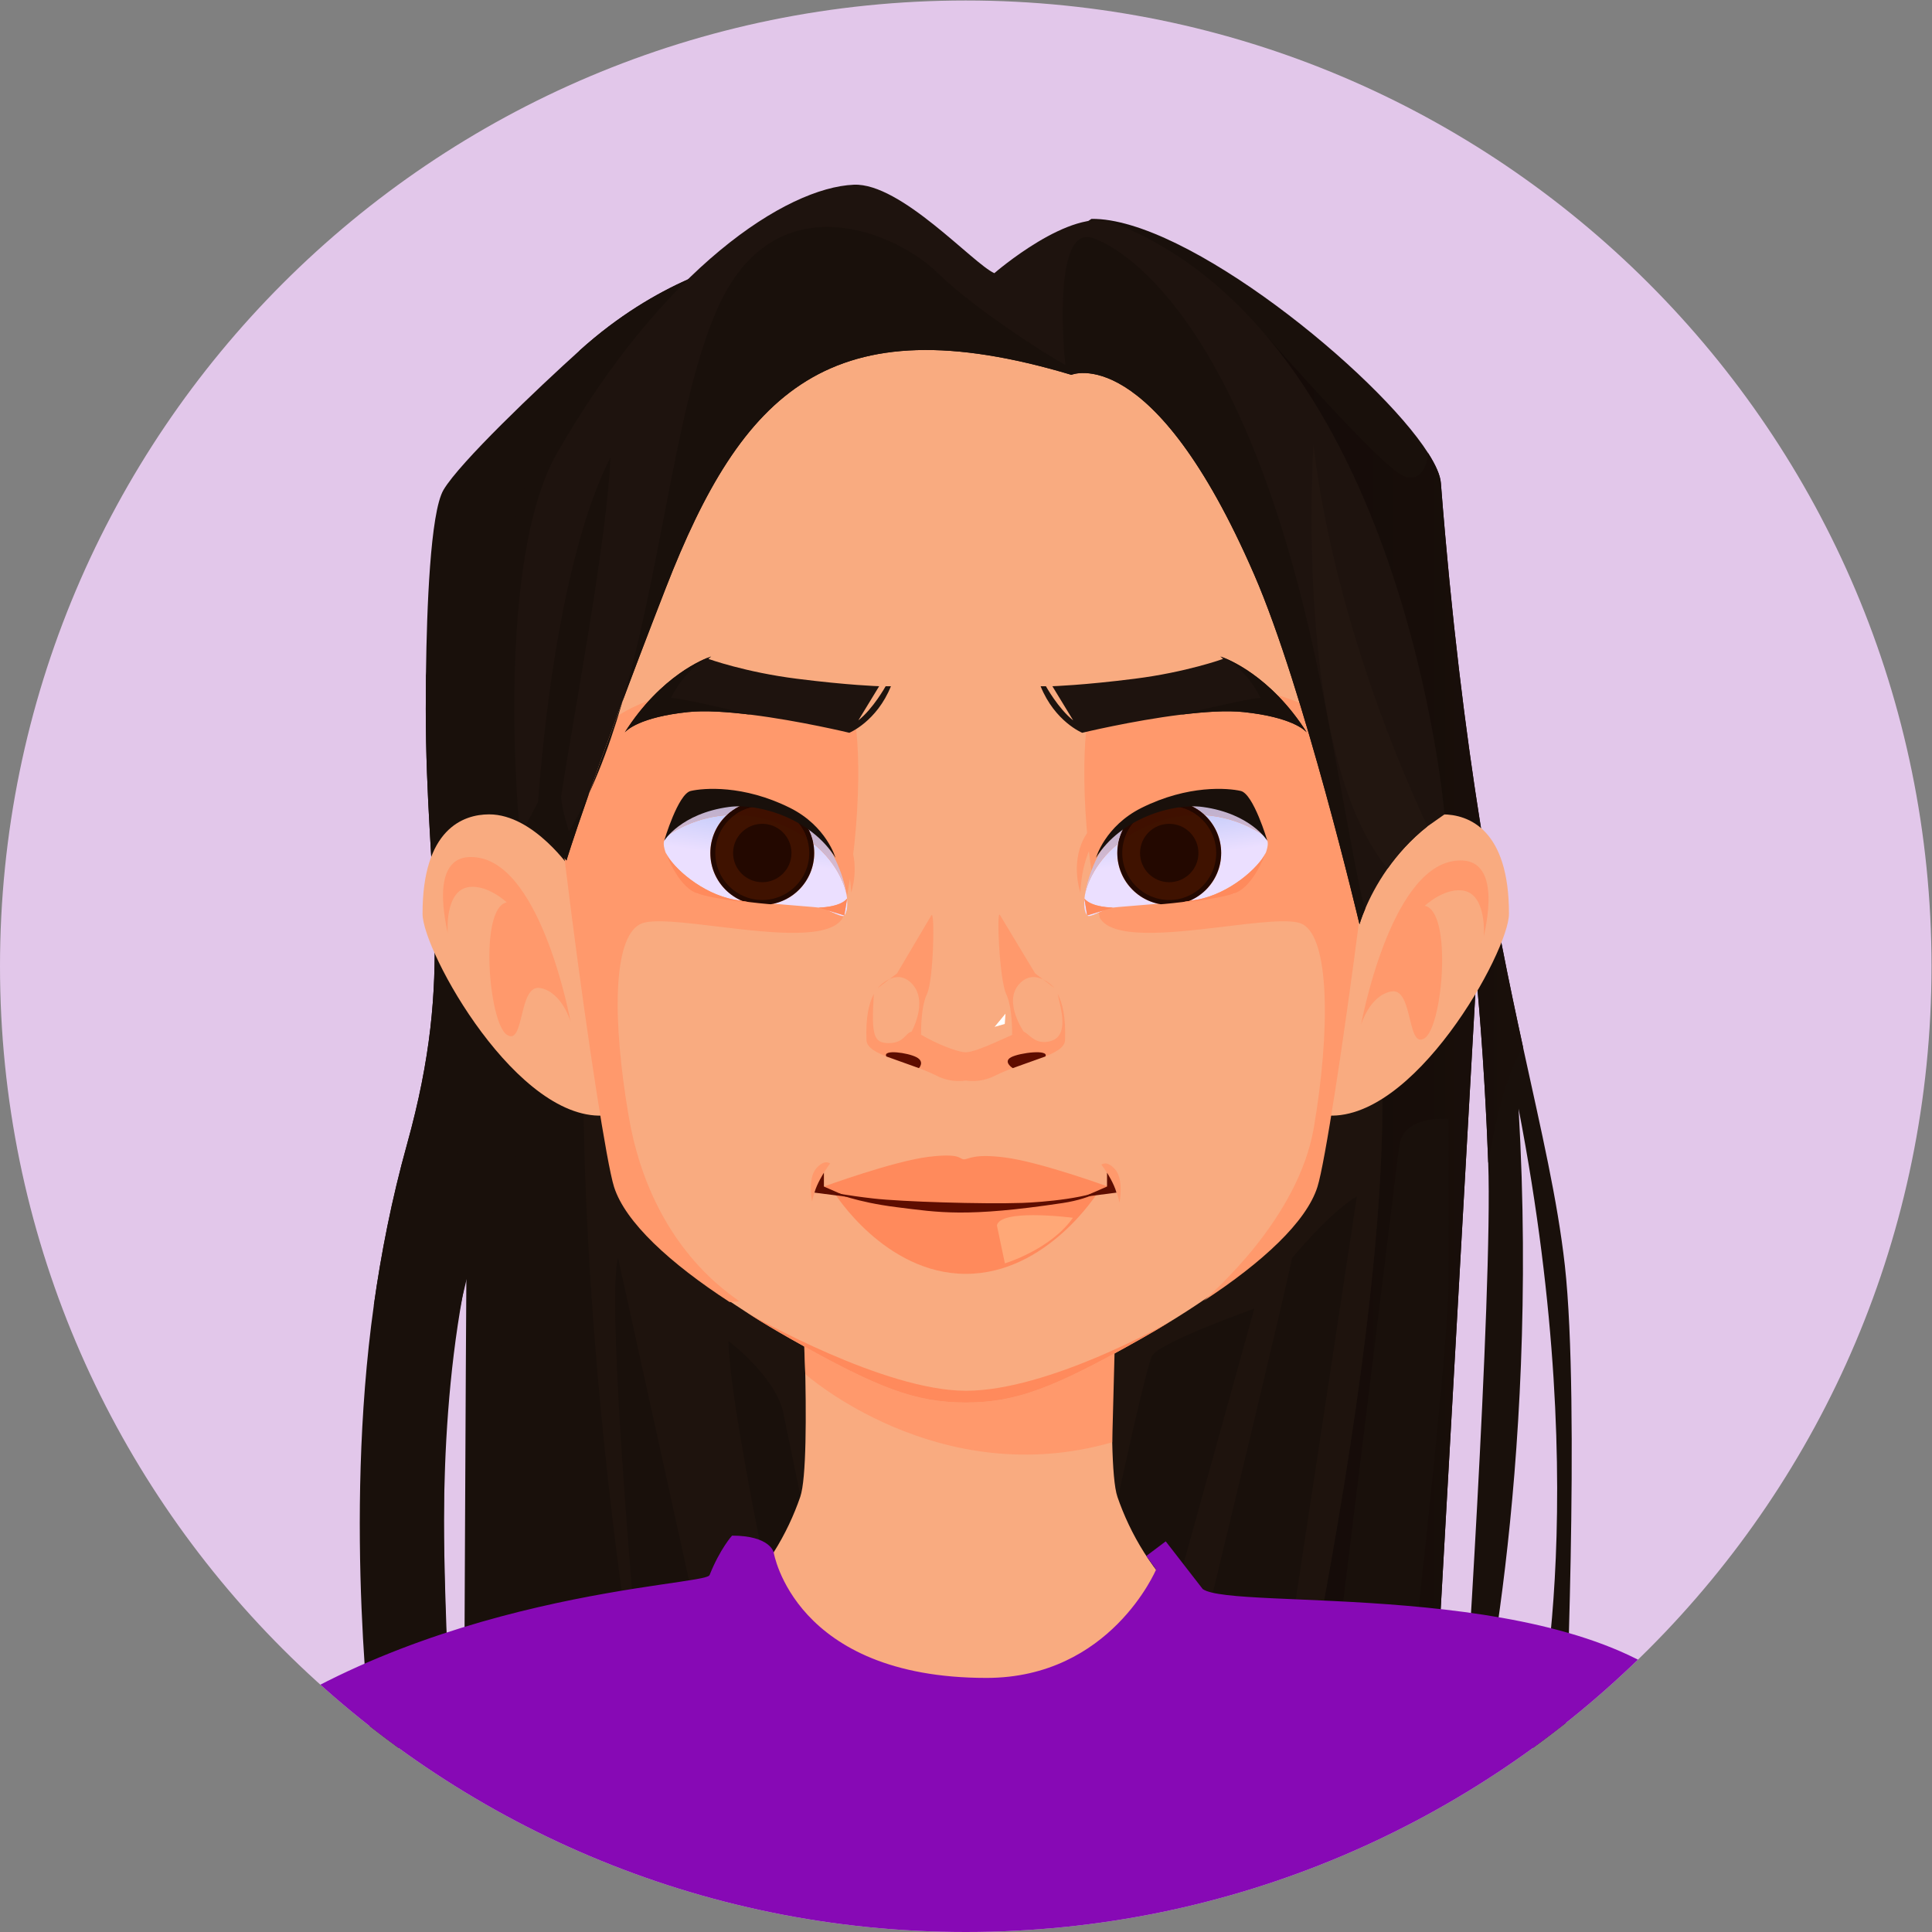<?xml version="1.0" encoding="UTF-8" standalone="no"?>
<!-- Created with Inkscape (http://www.inkscape.org/) -->

<svg
   version="1.1"
   id="svg2"
   xml:space="preserve"
   width="28"
   height="28"
   viewBox="0 0 28 28"
   sodipodi:docname="a2d485183e598fd0a6d87cc8d68f2c4f.eps"
   xmlns:inkscape="http://www.inkscape.org/namespaces/inkscape"
   xmlns:sodipodi="http://sodipodi.sourceforge.net/DTD/sodipodi-0.dtd"
   xmlns="http://www.w3.org/2000/svg"
   xmlns:svg="http://www.w3.org/2000/svg"><rect x="0" y="0" width="28" height="28" fill="#808080" stroke="none"/><defs
     id="defs6"><clipPath
       clipPathUnits="userSpaceOnUse"
       id="clipPath18"><path
         d="M 210,105 C 210,47.012 162.988,0 105,0 47.012,0 0,47.012 0,105 c 0,57.988 47.012,105 105,105 57.988,0 105,-47.012 105,-105"
         id="path16" /></clipPath><clipPath
       clipPathUnits="userSpaceOnUse"
       id="clipPath32"><path
         d="M 210,105 C 210,47.012 162.988,0 105,0 47.012,0 0,47.012 0,105 c 0,57.988 47.012,105 105,105 57.988,0 105,-47.012 105,-105"
         id="path30" /></clipPath><clipPath
       clipPathUnits="userSpaceOnUse"
       id="clipPath38"><path
         d="m 155.789,20.027 h -3.25 c 0,0 4.949,42.852 4.957,50.512 0.024,11.719 0,17.855 0,17.855 0,0 -0.266,0.027 -0.68,0.027 -1.351,0 -4.289,-0.305 -4.683,-2.898 L 145.004,27.543 c -0.875,0.211 -1.723,0.434 -2.539,0.68 2.734,13.84 7.828,42.238 7.828,61.695 0,0.227 0,0.449 -0.004,0.676 3.93,2.484 7.563,7.098 10.109,11.351 l -4.609,-81.918 m -11.711,0 h -3.305 c 0,0 0.575,2.609 1.442,6.938 h 2.719 l -0.856,-6.938 m 17.727,63.586 v 0 c -0.321,8.801 -0.895,15.816 -1.157,18.754 1.11,1.895 1.993,3.703 2.582,5.199 0.809,-4.156 1.61,-7.914 2.364,-11.386 -1.824,-2.766 -3.039,-8.051 -3.789,-12.566 m -0.789,36.414 c -1.282,1.098 -2.754,1.446 -3.969,1.481 l 0.004,0.004 c 0,0 -2.75,32.547 -19.563,52.254 0.52,-0.594 12.575,-14.371 15.035,-15.426 0.332,-0.145 0.625,-0.207 0.887,-0.207 1.688,0 1.867,2.648 1.867,2.648 0.825,-1.293 1.317,-2.406 1.379,-3.246 1.184,-15.164 2.731,-27.363 4.36,-37.508"
         id="path36" /></clipPath><linearGradient
       x1="0"
       y1="0"
       x2="1"
       y2="0"
       gradientUnits="userSpaceOnUse"
       gradientTransform="matrix(45.76,0,0,-45.76,119.835,96.906)"
       spreadMethod="pad"
       id="linearGradient46"><stop
         style="stop-opacity:1;stop-color:#110807"
         offset="0"
         id="stop40" /><stop
         style="stop-opacity:1;stop-color:#110807"
         offset="0.006"
         id="stop42" /><stop
         style="stop-opacity:1;stop-color:#190f0a"
         offset="1"
         id="stop44" /></linearGradient><clipPath
       clipPathUnits="userSpaceOnUse"
       id="clipPath56"><path
         d="M 210,105 C 210,47.012 162.988,0 105,0 47.012,0 0,47.012 0,105 c 0,57.988 47.012,105 105,105 57.988,0 105,-47.012 105,-105"
         id="path54" /></clipPath><clipPath
       clipPathUnits="userSpaceOnUse"
       id="clipPath128"><path
         d="M 210,105 C 210,47.012 162.988,0 105,0 47.012,0 0,47.012 0,105 c 0,57.988 47.012,105 105,105 57.988,0 105,-47.012 105,-105"
         id="path126" /></clipPath><clipPath
       clipPathUnits="userSpaceOnUse"
       id="clipPath134"><path
         d="m 91.625,110.461 c -0.328,0 -0.977,0.348 -1.641,0.621 l 1.816,-0.555 c -0.027,-0.035 -0.074,-0.054 -0.129,-0.062 -0.016,-0.004 -0.031,-0.004 -0.047,-0.004 m 0.176,0.066 0.293,1.789 c 0.07,-0.8 -0.016,-1.445 -0.293,-1.789 M 89,111.379 v 0 c -0.438,0.062 -2.508,0.207 -4.906,0.418 2.531,0.555 4.43,2.812 4.43,5.512 0,0.351 -0.031,0.695 -0.094,1.027 2.832,-2.305 3.492,-4.945 3.606,-5.512 0.016,-0.101 0.027,-0.203 0.039,-0.301 0.008,-0.062 0.012,-0.121 0.02,-0.175 C 91.281,111.379 89,111.379 89,111.379 m -8.367,0.75 c -0.098,0.012 -0.195,0.019 -0.289,0.031 -0.062,0.008 -0.129,0.02 -0.199,0.028 l -0.312,0.054 c -3.504,0.645 -6.664,3.461 -7.453,5.098 0,0 0.117,-0.328 0.336,-0.805 -0.433,0.899 -0.66,1.715 -0.504,2.11 0.399,1.007 3.254,3.796 6.324,4.046 0.219,0.016 0.445,0.028 0.68,0.028 0.523,0 1.086,-0.043 1.668,-0.125 -0.16,-0.059 -0.316,-0.129 -0.469,-0.199 -0.274,0.015 -0.543,0.023 -0.805,0.023 -2.992,0 -5.234,-1.055 -7.109,-3.281 0,0 2.582,2.031 6.512,2.289 -1.086,-1.016 -1.766,-2.461 -1.781,-4.059 l -1.18,0.43 1.18,-0.43 c 0,-0.019 0,-0.039 0,-0.058 0,-2.321 1.398,-4.313 3.402,-5.18 m -4.394,0.664 c -0.258,0.062 -0.461,0.133 -0.602,0.199 0.172,-0.07 0.375,-0.137 0.602,-0.199 m 14.625,3.727 c -0.551,1.109 -1.352,2.285 -2.5,3.257 0.164,-0.121 0.316,-0.242 0.465,-0.363 0.773,-0.66 1.48,-1.723 2.035,-2.894"
         id="path132" /></clipPath><linearGradient
       x1="0"
       y1="0"
       x2="1"
       y2="0"
       gradientUnits="userSpaceOnUse"
       gradientTransform="matrix(1.463,10.425,10.425,-1.463,81.763,112.291)"
       spreadMethod="pad"
       id="linearGradient144"><stop
         style="stop-opacity:1;stop-color:#ebdfff"
         offset="0"
         id="stop136" /><stop
         style="stop-opacity:1;stop-color:#ebdfff"
         offset="0.421"
         id="stop138" /><stop
         style="stop-opacity:1;stop-color:#bac6f8"
         offset="0.996"
         id="stop140" /><stop
         style="stop-opacity:1;stop-color:#bac6f8"
         offset="1"
         id="stop142" /></linearGradient><clipPath
       clipPathUnits="userSpaceOnUse"
       id="clipPath154"><path
         d="M 210,105 C 210,47.012 162.988,0 105,0 47.012,0 0,47.012 0,105 c 0,57.988 47.012,105 105,105 57.988,0 105,-47.012 105,-105"
         id="path152" /></clipPath><clipPath
       clipPathUnits="userSpaceOnUse"
       id="clipPath160"><path
         d="m 87.769,120.539 c -2.578,1.992 -6.91,3.441 -9.914,2.621 -3.004,-0.82 -5.191,-3.387 -5.445,-4.676 -0.254,-1.285 2.769,-4.316 4.41,-5.332 2.438,-1.507 11.129,-1.593 12.18,-1.773 0.91,-0.156 2.519,-1.27 2.801,-0.852 0.949,1.414 -1.453,8.02 -4.031,10.012"
         id="path158" /></clipPath><clipPath
       clipPathUnits="userSpaceOnUse"
       id="clipPath176"><path
         d="M 210,105 C 210,47.012 162.988,0 105,0 47.012,0 0,47.012 0,105 c 0,57.988 47.012,105 105,105 57.988,0 105,-47.012 105,-105"
         id="path174" /></clipPath><clipPath
       clipPathUnits="userSpaceOnUse"
       id="clipPath194"><path
         d="M 210,105 C 210,47.012 162.988,0 105,0 47.012,0 0,47.012 0,105 c 0,57.988 47.012,105 105,105 57.988,0 105,-47.012 105,-105"
         id="path192" /></clipPath><clipPath
       clipPathUnits="userSpaceOnUse"
       id="clipPath200"><path
         d="m 92.035,112.824 c -0.113,0.567 -0.773,3.207 -3.606,5.512 -0.125,0.672 -0.367,1.305 -0.703,1.867 0.223,-0.137 0.438,-0.281 0.637,-0.426 1.148,-0.972 1.949,-2.148 2.5,-3.257 0.582,-1.223 1.004,-2.567 1.172,-3.696 M 72.5,119.137 c 1.875,2.226 4.117,3.281 7.109,3.281 0.262,0 0.531,-0.008 0.805,-0.023 -0.516,-0.254 -0.988,-0.579 -1.402,-0.969 C 75.082,121.168 72.5,119.137 72.5,119.137"
         id="path198" /></clipPath><linearGradient
       x1="0"
       y1="0"
       x2="1"
       y2="0"
       gradientUnits="userSpaceOnUse"
       gradientTransform="matrix(1.463,10.425,10.425,-1.463,81.763,112.291)"
       spreadMethod="pad"
       id="linearGradient208"><stop
         style="stop-opacity:1;stop-color:#ebc4d3"
         offset="0"
         id="stop202" /><stop
         style="stop-opacity:1;stop-color:#baaecd"
         offset="0.996"
         id="stop204" /><stop
         style="stop-opacity:1;stop-color:#baaecd"
         offset="1"
         id="stop206" /></linearGradient><clipPath
       clipPathUnits="userSpaceOnUse"
       id="clipPath218"><path
         d="M 210,105 C 210,47.012 162.988,0 105,0 47.012,0 0,47.012 0,105 c 0,57.988 47.012,105 105,105 57.988,0 105,-47.012 105,-105"
         id="path216" /></clipPath><clipPath
       clipPathUnits="userSpaceOnUse"
       id="clipPath232"><path
         d="M 210,105 C 210,47.012 162.988,0 105,0 47.012,0 0,47.012 0,105 c 0,57.988 47.012,105 105,105 57.988,0 105,-47.012 105,-105"
         id="path230" /></clipPath><clipPath
       clipPathUnits="userSpaceOnUse"
       id="clipPath238"><path
         d="m 118.375,110.461 c -0.078,0 -0.141,0.019 -0.176,0.066 l 1.817,0.555 c -0.192,-0.082 -0.383,-0.164 -0.567,-0.246 -0.445,-0.199 -0.84,-0.375 -1.074,-0.375 m -0.176,0.066 c -0.277,0.344 -0.363,0.989 -0.293,1.789 l 0.293,-1.789 m 2.805,0.852 c 0,0 -2.285,0 -3.098,0.969 0.016,0.152 0.035,0.312 0.059,0.476 0.113,0.563 0.773,3.207 3.605,5.512 -0.062,-0.332 -0.093,-0.676 -0.093,-1.027 0,-2.7 1.894,-4.957 4.429,-5.512 -2.398,-0.211 -4.468,-0.356 -4.902,-0.418 v 0 m 8.363,0.75 c 2.004,0.867 3.403,2.859 3.403,5.18 0,0.019 0,0.039 0,0.058 l 1.179,0.43 -1.179,-0.43 c -0.016,1.598 -0.7,3.043 -1.782,4.059 3.934,-0.258 6.512,-2.289 6.512,-2.289 -1.875,2.226 -4.117,3.281 -7.109,3.281 -0.262,0 -0.532,-0.008 -0.805,-0.023 -0.152,0.07 -0.309,0.14 -0.469,0.199 0.582,0.082 1.145,0.125 1.668,0.125 0.235,0 0.461,-0.012 0.68,-0.028 3.066,-0.25 5.926,-3.039 6.324,-4.046 0.156,-0.395 -0.07,-1.211 -0.504,-2.11 0.219,0.477 0.336,0.805 0.336,0.805 -0.789,-1.637 -3.949,-4.453 -7.453,-5.098 l -0.313,-0.054 c -0.07,-0.008 -0.136,-0.02 -0.199,-0.028 -0.093,-0.012 -0.191,-0.019 -0.289,-0.031 m 4.395,0.664 c 0.226,0.062 0.429,0.129 0.601,0.199 -0.14,-0.066 -0.343,-0.137 -0.601,-0.199 m -14.625,3.727 c 0.554,1.171 1.261,2.234 2.039,2.894 0.144,0.121 0.297,0.242 0.461,0.363 -1.149,-0.976 -1.949,-2.148 -2.5,-3.257"
         id="path236" /></clipPath><linearGradient
       x1="0"
       y1="0"
       x2="1"
       y2="0"
       gradientUnits="userSpaceOnUse"
       gradientTransform="matrix(-1.463,10.425,-10.425,-1.463,128.237,112.291)"
       spreadMethod="pad"
       id="linearGradient248"><stop
         style="stop-opacity:1;stop-color:#ebdfff"
         offset="0"
         id="stop240" /><stop
         style="stop-opacity:1;stop-color:#ebdfff"
         offset="0.421"
         id="stop242" /><stop
         style="stop-opacity:1;stop-color:#bac6f8"
         offset="0.996"
         id="stop244" /><stop
         style="stop-opacity:1;stop-color:#bac6f8"
         offset="1"
         id="stop246" /></linearGradient><clipPath
       clipPathUnits="userSpaceOnUse"
       id="clipPath258"><path
         d="M 210,105 C 210,47.012 162.988,0 105,0 47.012,0 0,47.012 0,105 c 0,57.988 47.012,105 105,105 57.988,0 105,-47.012 105,-105"
         id="path256" /></clipPath><clipPath
       clipPathUnits="userSpaceOnUse"
       id="clipPath264"><path
         d="m 122.23,120.539 c 2.579,1.992 6.911,3.441 9.915,2.621 3.003,-0.82 5.191,-3.387 5.445,-4.676 0.254,-1.285 -2.77,-4.316 -4.41,-5.332 -2.438,-1.507 -11.129,-1.593 -12.176,-1.773 -0.914,-0.156 -2.524,-1.27 -2.805,-0.852 -0.949,1.414 1.453,8.02 4.031,10.012"
         id="path262" /></clipPath><clipPath
       clipPathUnits="userSpaceOnUse"
       id="clipPath280"><path
         d="M 210,105 C 210,47.012 162.988,0 105,0 47.012,0 0,47.012 0,105 c 0,57.988 47.012,105 105,105 57.988,0 105,-47.012 105,-105"
         id="path278" /></clipPath><clipPath
       clipPathUnits="userSpaceOnUse"
       id="clipPath300"><path
         d="M 210,105 C 210,47.012 162.988,0 105,0 47.012,0 0,47.012 0,105 c 0,57.988 47.012,105 105,105 57.988,0 105,-47.012 105,-105"
         id="path298" /></clipPath><clipPath
       clipPathUnits="userSpaceOnUse"
       id="clipPath306"><path
         d="m 117.965,112.824 c 0.117,0.789 0.359,1.688 0.695,2.574 0.141,0.379 0.301,0.754 0.477,1.122 0.551,1.109 1.351,2.281 2.5,3.257 0.199,0.145 0.414,0.289 0.636,0.426 -0.335,-0.562 -0.578,-1.195 -0.703,-1.867 -2.832,-2.305 -3.492,-4.949 -3.605,-5.512 m 19.535,6.313 c 0,0 -2.578,2.031 -6.512,2.289 -0.414,0.39 -0.886,0.715 -1.402,0.969 0.273,0.015 0.543,0.023 0.805,0.023 2.992,0 5.234,-1.055 7.109,-3.281"
         id="path304" /></clipPath><linearGradient
       x1="0"
       y1="0"
       x2="1"
       y2="0"
       gradientUnits="userSpaceOnUse"
       gradientTransform="matrix(-1.463,10.425,-10.425,-1.463,128.237,112.291)"
       spreadMethod="pad"
       id="linearGradient314"><stop
         style="stop-opacity:1;stop-color:#ebc4d3"
         offset="0"
         id="stop308" /><stop
         style="stop-opacity:1;stop-color:#baaecd"
         offset="0.996"
         id="stop310" /><stop
         style="stop-opacity:1;stop-color:#baaecd"
         offset="1"
         id="stop312" /></linearGradient><clipPath
       clipPathUnits="userSpaceOnUse"
       id="clipPath324"><path
         d="M 210,105 C 210,47.012 162.988,0 105,0 47.012,0 0,47.012 0,105 c 0,57.988 47.012,105 105,105 57.988,0 105,-47.012 105,-105"
         id="path322" /></clipPath></defs><sodipodi:namedview
     id="namedview4"
     pagecolor="#ffffff"
     bordercolor="#666666"
     borderopacity="1.0"
     inkscape:pageshadow="2"
     inkscape:pageopacity="0.0"
     inkscape:pagecheckerboard="0" /><g
     id="g8"
     inkscape:groupmode="layer"
     inkscape:label="ink_ext_XXXXXX"
     transform="matrix(1.333,0,0,-1.333,0,28)"><g
       id="g10"
       transform="scale(0.1)"><g
         id="g12"><g
           id="g14"
           clip-path="url(#clipPath18)"><path
             d="M 210,105 C 210,47.012 162.988,0 105,0 47.012,0 0,47.012 0,105 c 0,57.988 47.012,105 105,105 57.988,0 105,-47.012 105,-105"
             style="fill:#e2c7ea;fill-opacity:1;fill-rule:nonzero;stroke:none"
             id="path20" /><path
             d="m 170.137,20.027 h -3.508 c 0,0 6.922,25.766 -1.524,69.481 2.333,-40.25 -4.675,-69.481 -4.675,-69.481 h -1.41 c 0,0 3.296,49.367 2.785,63.586 -0.426,11.707 -1.297,20.254 -1.297,20.254 L 155.789,20.027 H 50.449 c 0,0 0.207,45.781 0.254,50.824 l 0.012,0.512 -0.43,-2.254 c -1.504,-8.301 -1.984,-16.918 -2.02,-24.293 -0.051,-10.207 0.758,-23.242 0.906,-24.586 l 0.023,-0.203 h -8.719 c 0,0 -3.168,24.391 0.172,48.137 0.793,5.629 1.945,11.516 3.602,17.469 5.258,18.914 2.043,27.652 2.043,47.355 0,0.992 0.008,2.383 0.023,3.996 V 137 c 0.09,6.711 0.453,17.316 1.906,19.793 1.75,2.969 10.203,11.008 14.805,15.16 4.242,3.824 8.379,6.215 11.77,7.723 3.144,1.41 5.957,1.992 8.625,2.066 h 0.023 c 7.047,0.203 13.117,-3.144 21.797,-4.457 l 13.422,8.969 c 10.289,0.144 31.074,-16.789 36.613,-25.473 0.825,-1.293 1.317,-2.406 1.379,-3.246 2.293,-29.359 5.942,-47.605 8.938,-61.355 2.019,-9.27 3.73,-16.5 4.543,-23.719 1.679,-15.098 0,-52.434 0,-52.434"
             style="fill:#19100b;fill-opacity:1;fill-rule:nonzero;stroke:none"
             id="path22" /><path
             d="m 67.199,88.394 4.559,-68.367 h -4.93 c 0,0 -4.559,34.727 -4.543,44.961 0.027,12.305 -1.727,17.973 -1.727,17.973 0,0 -1.223,0.84 -2.699,-1.609 l 4.113,-61.324 h -7.426 c 0,0 -1.266,52.957 1.742,64.898 L 50.719,70.91 50.703,70.852 50.285,69.109 c -1.625,-7.219 -2.055,-16.281 -2.02,-24.293 0.039,-9.781 0.777,-23.203 0.906,-24.586 l 0.023,-0.203 H 45.109 C 35.402,31.418 55.84,91.801 48.148,85.019 45.215,82.43 40.777,67.805 40.777,67.805 l -0.129,0.359 c 0.793,5.629 1.945,11.516 3.602,17.469 5.258,18.914 2.043,27.652 2.043,47.355 0,0.992 0.008,2.383 0.023,3.996 0.031,-0.25 0.441,-3.308 2.34,-3.996 0,0 1.359,-2.324 5.801,15.106 2.512,9.863 5.516,18.109 8.57,23.859 4.242,3.824 8.379,6.215 11.77,7.723 3.144,1.41 5.957,1.992 8.625,2.066 h 0.023 L 83.875,181.699 67.199,88.394"
             style="fill:#19100b;fill-opacity:1;fill-rule:evenodd;stroke:none"
             id="path24" /></g></g><g
         id="g26"><g
           id="g28"
           clip-path="url(#clipPath32)"><g
             id="g34"
             clip-path="url(#clipPath38)"><path
               d="m 140,20 v 2 h 1 v 4 h 1 v 1 h 1 v 1 h -1 v 3 h 1 v 6 h 1 v 5 h 1 v 7 h 1 v 6 h 1 v 7 h 1 v 9 h 1 v 11 h 1 v 10 h 2 v 1 h 1 v 1 h 1 v 1 h 1 v 1 h 1 v 2 h 1 v 1 h 1 v 1 h 1 v 2 h 1 v 1 h 1 v 3 h 1 v 2 h 2 v -4 h 1 v -5 h 1 v -4 h -1 v -3 h -1 v -3 h -1 v -5 h -1 v -1 h -1 v 11 h -1 V 77 h -1 V 59 h -1 V 41 h -1 V 23 h -1 v -3 h -4 v 5 h 1 v 9 h 1 v 9 h 1 v 9 h 1 v 11 h 1 v 25 h -2 v -1 h -2 v -3 h -1 v -8 h -1 v -8 h -1 v -8 h -1 v -9 h -1 v -8 h -1 v -8 h -1 v -8 h -1 v -7 z m 19,100 v 1 h -2 v 1 h -1 v 6 h -1 v 6 h -1 v 4 h -1 v 4 h -1 v 3 h -1 v 3 h -1 v 3 h -1 v 2 h -1 v 3 h -1 v 2 h -1 v 2 h -1 v 2 h -1 v 2 h -1 v 2 h -1 v 1 h -1 v 2 h -1 v 1 h -1 v 1 h -1 v 2 h -1 v 1 h 2 v -1 h 1 v -2 h 1 v -1 h 1 v -1 h 1 v -1 h 1 v -1 h 1 v -1 h 1 v -1 h 1 v -1 h 1 v -1 h 1 v -1 h 1 v -1 h 1 v -1 h 1 v -1 h 2 v 1 h 1 v 1 h 1 v -1 h 1 v -6 h 1 v -10 h 1 v -9 h 1 v -7 h 1 v -7 h 1 v -1"
               style="fill:url(#linearGradient46);fill-opacity:1;fill-rule:nonzero;stroke:none"
               id="path48" /></g></g></g><g
         id="g50"><g
           id="g52"
           clip-path="url(#clipPath56)"><path
             d="M 140.773,20.027 H 70.215 c 0,0 -9.035,48.883 -6.305,91.289 l 21.227,43.52 h 29.722 c 0,0 30.477,-24.262 34.848,-55.074 3.375,-23.75 -8.934,-79.734 -8.934,-79.734"
             style="fill:#19100b;fill-opacity:1;fill-rule:nonzero;stroke:none"
             id="path58" /><path
             d="m 123.129,20.027 h -0.313 0.313 m -35.539,0 h -8.668 8.422 v 0 h 0.246"
             style="fill:#1e130d;fill-opacity:1;fill-rule:nonzero;stroke:none"
             id="path60" /><path
             d="m 140.773,20.027 h -2.339 l 1.05,6.938 h 2.731 c -0.867,-4.328 -1.442,-6.938 -1.442,-6.938 v 0 m -12.988,0 h -1.32 -3.336 l 1.922,6.938 h 4.418 c -1.024,-4.219 -1.684,-6.938 -1.684,-6.938 m -11.988,0 v 0 H 105.242 92.664 l -1.43,6.938 h 13.012 12.988 c -0.863,-4.148 -1.437,-6.938 -1.437,-6.938 m -28.453,0 h -8.422 l -1.527,6.938 h 8.418 c 0.906,-4.176 1.531,-6.938 1.531,-6.938 m -17.129,0 c 0,0 -0.469,2.531 -1.156,6.938 h 0.523 c 0.371,-4.215 0.633,-6.938 0.633,-6.938 m 72.25,8.195 c -0.922,0.277 -1.805,0.574 -2.652,0.894 l 7.707,50.844 c -2.809,-1.562 -7.036,-6.676 -7.036,-6.676 -0.988,-4.676 -5.929,-25.246 -9.347,-39.406 -1.239,0.953 -2.344,1.961 -3.336,3 l 8.57,30.895 c 0,0 -9.906,-3.512 -11.07,-5.059 -0.403,-0.535 -1.996,-7.434 -3.766,-15.535 -0.015,0.043 -0.027,0.086 -0.043,0.125 -0.336,0.977 -0.504,3.18 -0.57,5.941 0.004,0 0,0 0,0 l 0.254,9.652 c 0.906,0.492 1.863,1.027 2.887,1.605 1.07,0.602 2.117,1.219 3.136,1.844 l 0.012,0.004 c 1.273,0.781 2.512,1.578 3.691,2.383 0.121,0.078 0.239,0.16 0.36,0.242 -0.176,-0.16 -0.301,-0.277 -0.375,-0.348 6.371,4.172 11.144,8.582 12.347,12.375 0.329,1.027 0.86,3.844 1.496,7.75 0.012,0 0.024,0 0.032,0 1.851,0 3.722,0.695 5.527,1.84 0.004,-0.227 0.004,-0.449 0.004,-0.676 0,-19.457 -5.094,-47.855 -7.828,-61.695 m -73.742,0.91 c -2.008,13.242 -5.324,39.105 -5.324,65.266 0,2.117 0.02,4.242 0.066,6.36 1.371,-9.77 2.692,-17.848 3.297,-19.754 1.219,-3.836 6.082,-8.297 12.555,-12.508 l 0.121,0.008 1.922,-1.258 0.023,-0.016 c 1.461,-0.93 2.984,-1.84 4.555,-2.727 0.516,-0.293 1.016,-0.574 1.5,-0.844 l 0.117,-3.004 v 0 C 87.672,54.918 87.613,49.219 87.031,47.379 l -1.895,9.184 C 84.242,60.457 79.203,64.254 79.203,64.254 79.277,59.934 81.18,49.473 83.125,39.809 81.359,37.367 79.059,35 76.078,32.945 l -8.879,40.34 c -1.109,-3.918 0.93,-29.699 2.168,-43.902 -0.211,-0.086 -0.426,-0.168 -0.644,-0.25"
             style="fill:#1e130d;fill-opacity:1;fill-rule:nonzero;stroke:none"
             id="path62" /><path
             d="m 121.492,47.305 c -1.347,3.91 0,27.613 0,27.613 l -17.246,-1.125 -17.242,1.125 c 0,0 1.348,-23.703 0,-27.613 C 84.293,39.441 77.273,29.883 60.672,26.965 h 43.574 43.578 c -16.597,2.918 -23.621,12.477 -26.332,20.34"
             style="fill:#f9ab80;fill-opacity:1;fill-rule:nonzero;stroke:none"
             id="path64" /><path
             d="m 87.555,60.656 c 0,0 14.465,-12.852 33.367,-7.41 l 0.57,21.672 c 0,0 -9.965,-7.109 -34.461,-0.969 l 0.523,-13.293"
             style="fill:#ff996c;fill-opacity:1;fill-rule:nonzero;stroke:none"
             id="path66" /><path
             d="M 183.234,26.211 C 188.234,17.094 107.352,-15 107.352,-15 c 0,0 -87.645,24.742 -83.821,34.742 22.352,17.352 53.125,17.84 53.613,19.059 1.141,2.856 2.445,4.293 2.445,4.293 4.152,0 4.527,-1.817 4.527,-1.817 0,0 2.203,-13.652 23.137,-13.652 13.488,0 18.441,11.785 18.441,11.785 l -1.062,1.476 2.109,1.586 4.024,-5.188 c 3.379,-2.375 38.273,1.223 52.468,-11.074"
             style="fill:#8709b5;fill-opacity:1;fill-rule:nonzero;stroke:none"
             id="path68" /><path
             d="m 62.148,115.457 c 0,0 -4.07,6.059 -8.973,6.055 -2.82,0 -7.25,-1.602 -7.234,-10.821 0.004,-4.05 10.406,-22.937 20.074,-21.894 l -3.867,26.66"
             style="fill:#f9ab80;fill-opacity:1;fill-rule:nonzero;stroke:none"
             id="path70" /><path
             d="m 48.68,108.531 c 0,0.414 -2.445,9.192 3.309,8.278 7,-1.11 10.039,-17.817 10.039,-17.817 0,0 -0.933,3.227 -3.312,3.641 -2.379,0.414 -1.668,-6.414 -3.625,-5.071 -1.961,1.348 -3.008,13.761 0,14.383 0,0 -1.976,1.879 -4.023,1.676 -2.797,-0.285 -2.387,-5.09 -2.387,-5.09"
             style="fill:#ff996c;fill-opacity:1;fill-rule:nonzero;stroke:none"
             id="path72" /><path
             d="m 147.852,115.457 c 0,0 4.07,6.059 8.972,6.055 2.821,0 7.25,-1.602 7.235,-10.821 -0.004,-4.05 -10.407,-22.937 -20.075,-21.894 l 3.868,26.66"
             style="fill:#f9ab80;fill-opacity:1;fill-rule:nonzero;stroke:none"
             id="path74" /><path
             d="m 161.32,108.156 c 0,0.414 2.446,9.192 -3.308,8.278 -7,-1.11 -10.039,-17.813 -10.039,-17.813 0,0 0.933,3.227 3.312,3.641 1.117,0.191 1.555,-1.211 1.903,-2.618 0.398,-1.582 0.683,-3.168 1.722,-2.453 1.961,1.344 3.008,13.762 0,14.379 0,0 1.977,1.883 4.024,1.676 2.796,-0.281 2.386,-5.09 2.386,-5.09"
             style="fill:#ff996c;fill-opacity:1;fill-rule:nonzero;stroke:none"
             id="path76" /><path
             d="m 143.262,81.617 c -1.203,-3.949 -5.981,-8.543 -12.36,-12.883 -1.179,-0.805 -2.418,-1.602 -3.691,-2.383 l -0.012,-0.004 c -1.019,-0.625 -2.066,-1.242 -3.136,-1.844 -9.555,-5.394 -13.563,-6.91 -18.993,-6.938 v 0 h -0.14 v 0 c -5.43,0.027 -9.438,1.543 -18.992,6.938 -1.57,0.887 -3.094,1.797 -4.555,2.727 l -0.023,0.016 -2.062,1.352 C 72.82,72.981 67.953,77.625 66.734,81.617 65.129,86.883 58.52,137.152 59.18,146 c 0.285,3.797 3.957,10.43 10.121,16.781 8.191,8.43 20.773,16.344 35.629,16.395 v 0 h 0.14 v 0 c 15.875,-0.055 29.153,-9.086 37.25,-18.133 v -0.004 c 5.184,-5.793 8.243,-11.59 8.5,-15.039 0.66,-8.848 -5.949,-59.117 -7.558,-64.383"
             style="fill:#f9ab80;fill-opacity:1;fill-rule:nonzero;stroke:none"
             id="path78" /><path
             d="m 127.199,66.348 c -1.019,-0.625 -2.066,-1.242 -3.136,-1.844 -9.555,-5.394 -13.563,-6.91 -18.993,-6.938 v 0 h -0.14 v 0 c -5.43,0.027 -9.438,1.543 -18.992,6.938 -1.57,0.887 -3.094,1.797 -4.555,2.727 0.656,-0.375 14.75,-8.387 23.633,-8.387 8.957,0 21.785,7.277 22.183,7.504"
             style="fill:#ff8a5c;fill-opacity:1;fill-rule:nonzero;stroke:none"
             id="path80" /><path
             d="m 143.234,81.004 c -1.203,-3.793 -5.976,-8.203 -12.347,-12.375 0.914,0.887 10.261,8.906 11.957,18.828 1.781,10.438 1.742,20.602 -1.25,22.125 -1.254,0.637 -4.906,0.156 -8.903,-0.324 -5.562,-0.668 -11.793,-1.34 -13.125,1.015 -2.339,10.899 -1.816,21.457 -0.929,22.743 3.66,5.277 23.605,2.922 27.265,-2.571 0,0 0.68,19.153 -3.605,26.832 5.176,-5.562 8.234,-11.129 8.492,-14.441 0.656,-8.5 -5.945,-56.777 -7.555,-61.832"
             style="fill:#ff996c;fill-opacity:1;fill-rule:nonzero;stroke:none"
             id="path82" /><path
             d="m 91.629,110.273 c -1.328,-2.355 -7.559,-1.683 -13.125,-1.015 -3.996,0.48 -7.648,0.961 -8.898,0.324 -2.992,-1.523 -3.035,-10.465 -1.25,-20.902 2.445,-14.324 11.363,-19.492 12.031,-20.121 l -1.07,-0.062 c -6.473,4.211 -11.336,8.672 -12.555,12.508 -1.601,5.055 -8.211,53.332 -7.551,61.832 0.285,3.644 3.957,10.016 10.117,16.113 l -0.422,-1.668 c -4.289,-7.679 -3.613,-26.836 -3.613,-26.836 3.664,5.493 23.613,7.848 27.266,2.571 0.891,-1.286 1.414,-11.844 -0.93,-22.743"
             style="fill:#ff996c;fill-opacity:1;fill-rule:nonzero;stroke:none"
             id="path84" /><path
             d="m 157.051,121.512 -1.856,-1.305 c -1.84,-1.449 -3.257,-3.074 -4.336,-4.598 -1.179,-1.671 -1.957,-3.234 -2.429,-4.359 v -0.004 c -0.442,-1.035 -0.621,-1.687 -0.621,-1.687 0,0 -6.036,25.558 -11.438,37.996 -11.07,25.511 -19.891,21.746 -19.891,21.746 -26.25,7.844 -35.8,-1.867 -44.097,-23.184 -8.297,-21.312 -10.793,-29.617 -10.793,-29.617 0,0 -1.77,2.332 -4.375,3.934 l -0.812,0.461 c 0,0 -2.578,28.105 4.156,39.886 11.539,20.172 24.934,28.875 32.273,29.188 5.125,0.215 12.965,-8.594 15.277,-9.617 0,0 8.371,7.277 12.95,5.488 31.601,-12.367 35.992,-64.328 35.992,-64.328"
             style="fill:#1e130e;fill-opacity:1;fill-rule:nonzero;stroke:none"
             id="path86" /><path
             d="m 148.43,111.25 v -0.004 c -0.442,-1.035 -0.621,-1.687 -0.621,-1.687 0,0 -6.036,25.558 -11.438,37.996 -11.07,25.511 -19.891,21.746 -19.891,21.746 -26.25,7.844 -35.8,-1.867 -44.097,-23.184 -8.297,-21.312 -10.793,-29.617 -10.793,-29.617 0,0 -1.77,2.332 -4.375,3.934 l 1.274,2.398 c 2.184,28.035 7.672,36.867 7.883,37.508 -0.355,-8.914 -4.066,-28.418 -5.34,-36.699 -0.152,-1.004 0.832,-3.969 0.832,-3.969 9.57,15.797 10.152,44.328 16.438,57.473 6.285,13.14 19.137,7.675 23.672,3.207 3.648,-3.602 11.664,-8.832 13.871,-9.973 -0.098,0.351 -1.524,15.055 2.82,13.836 1.926,-0.539 15.297,-6.324 23.719,-42.844 2.707,-11.742 5.082,-27.504 6.047,-30.121"
             style="fill:#19100b;fill-opacity:1;fill-rule:nonzero;stroke:none"
             id="path88" /><path
             d="m 150.859,115.609 c -10.316,12.571 -8.058,45.657 -8.058,46.137 0.094,-0.328 1.492,-18 12.394,-41.539 -1.84,-1.449 -3.257,-3.074 -4.336,-4.598 v 0"
             style="fill:#221610;fill-opacity:1;fill-rule:nonzero;stroke:none"
             id="path90" /><path
             d="m 115.793,96.965 c -0.063,-1.672 -4.262,-2.195 -7.633,-3.875 -1.668,-0.832 -3.121,-0.519 -3.121,-0.519 h -0.078 c 0,0 -1.453,-0.312 -3.117,0.519 -3.371,1.68 -7.574,2.203 -7.637,3.875 -0.098,2.481 0.266,4.019 0.797,5.019 l 0.004,0.004 c 0.773,1.461 1.914,1.785 2.519,2.235 1.02,0.757 4.176,9.328 7.453,9.402 v 0 h 0.04 v 0 c 3.277,-0.074 6.433,-8.645 7.453,-9.402 0.605,-0.453 1.746,-0.774 2.523,-2.235 0.531,-1.004 0.895,-2.543 0.797,-5.023"
             style="fill:#f9ab80;fill-opacity:1;fill-rule:nonzero;stroke:none"
             id="path92" /><path
             d="m 115.793,96.965 c -0.063,-1.672 -4.262,-2.195 -7.633,-3.875 -1.668,-0.832 -3.121,-0.519 -3.121,-0.519 h -0.078 c 0,0 -1.453,-0.312 -3.117,0.519 -3.371,1.68 -7.574,2.203 -7.637,3.875 -0.098,2.481 0.266,4.019 0.797,5.019 l 0.004,0.004 C 94.715,97.445 95,96.656 96.609,96.641 c 2.289,-0.019 1.707,2.051 3.536,0.922 1.421,-0.875 3.91,-1.914 4.855,-1.914 1.254,0 4.793,1.867 5.926,2.246 0.801,0.274 1.234,-1.449 3.09,-1.086 2.382,0.465 1.269,3.699 0.98,5.179 0.531,-1.004 0.895,-2.543 0.797,-5.023"
             style="fill:#ff996c;fill-opacity:1;fill-rule:nonzero;stroke:none"
             id="path94" /><path
             d="m 96.367,95.191 c -0.43,0.797 2.328,0.414 3.269,-0.078 0.945,-0.492 0.274,-1.191 0.274,-1.191 l -3.543,1.27"
             style="fill:#5e0d00;fill-opacity:1;fill-rule:nonzero;stroke:none"
             id="path96" /><path
             d="m 113.656,95.191 c 0.43,0.797 -2.769,0.414 -3.715,-0.078 -0.945,-0.492 0.168,-1.191 0.168,-1.191 l 3.547,1.27"
             style="fill:#5e0d00;fill-opacity:1;fill-rule:nonzero;stroke:none"
             id="path98" /><path
             d="m 95.41,102.613 c 0,0 1.988,2.387 3.766,0.457 1.773,-1.929 -0.07,-5.183 -0.07,-5.183 l 1.04,-0.324 c 0,0 -0.082,2.921 0.64,4.426 0.723,1.504 0.871,9.242 0.473,8.547 l -3.731,-6.312 -2.117,-1.61"
             style="fill:#ff996c;fill-opacity:1;fill-rule:nonzero;stroke:none"
             id="path100" /><path
             d="m 114.664,102.613 c 0,0 -2.07,2.387 -3.848,0.457 -1.777,-1.929 0.485,-5.183 0.485,-5.183 l -1.266,-0.351 c 0,0 0.078,2.949 -0.644,4.453 -0.723,1.504 -1.075,9.282 -0.676,8.586 l 3.828,-6.351 2.121,-1.61"
             style="fill:#ff996c;fill-opacity:1;fill-rule:nonzero;stroke:none"
             id="path102" /><path
             d="m 109.32,99.844 -1.187,-1.438 1.109,0.32 z"
             style="fill:#ffffff;fill-opacity:1;fill-rule:nonzero;stroke:none"
             id="path104" /><path
             d="m 90.691,80.387 c 0,0 5.496,-8.832 14.321,-8.832 8.824,0 14.324,8.832 14.324,8.832 0,0 -4.762,-0.625 -8.969,-1.453 -4.207,-0.824 -7.984,-0.875 -11.824,0 -3.836,0.879 -7.359,1.227 -7.852,1.453"
             style="fill:#ff8a5c;fill-opacity:1;fill-rule:nonzero;stroke:none"
             id="path106" /><path
             d="m 109.273,84.207 c -3.488,0.445 -3.902,-0.199 -4.472,-0.199 -0.512,0 -0.281,0.707 -3.871,0.266 -3.832,-0.476 -11.352,-3.227 -11.352,-3.227 0,0 0.805,-1.086 5.723,-1.691 4.918,-0.609 9.5,-0.402 9.5,-0.402 0,0 5.004,-0.207 9.922,0.402 4.918,0.605 5.722,1.691 5.722,1.691 0,0 -7.343,2.672 -11.172,3.16"
             style="fill:#ff8a5c;fill-opacity:1;fill-rule:nonzero;stroke:none"
             id="path108" /><path
             d="m 119.742,83.426 c 0,0 1.543,-1.941 1.969,-4.129 0,0 0.492,2.461 -0.43,3.566 -0.918,1.105 -1.539,0.562 -1.539,0.562"
             style="fill:#ff996c;fill-opacity:1;fill-rule:nonzero;stroke:none"
             id="path110" /><path
             d="m 90.254,83.551 c 0,0 -1.543,-1.945 -1.961,-4.137 0,0 -0.5,2.461 0.422,3.57 0.918,1.109 1.539,0.566 1.539,0.566"
             style="fill:#ff996c;fill-opacity:1;fill-rule:nonzero;stroke:none"
             id="path112" /><path
             d="m 109.254,72.695 -0.867,4.129 c 0.187,0.879 2.054,1.113 3.965,1.113 2.121,0 4.3,-0.285 4.3,-0.285 -2.433,-3.461 -7.398,-4.957 -7.398,-4.957"
             style="fill:#ffa877;fill-opacity:1;fill-rule:nonzero;stroke:none"
             id="path114" /><path
             d="m 90.691,80.387 c 0,0 1.27,-0.297 4.289,-0.641 3.016,-0.344 11.851,-0.625 16.183,-0.477 2.074,0.07 7.774,0.523 9.281,1.777 0,0 -1.472,-1.274 -4.922,-1.793 -10.511,-1.578 -13.418,-1.023 -18.066,-0.445 -4.363,0.547 -6.766,1.578 -6.766,1.578"
             style="fill:#5e0d00;fill-opacity:1;fill-rule:nonzero;stroke:none"
             id="path116" /><path
             d="m 89.578,82.555 c 0,0 -0.766,-1.195 -1.027,-2.168 l 3.609,-0.465 -2.582,1.125 v 1.508"
             style="fill:#5e0d00;fill-opacity:1;fill-rule:nonzero;stroke:none"
             id="path118" /><path
             d="m 120.359,82.555 c 0,0 0.766,-1.195 1.028,-2.168 l -3.61,-0.465 2.582,1.125 v 1.508"
             style="fill:#5e0d00;fill-opacity:1;fill-rule:nonzero;stroke:none"
             id="path120" /></g></g><g
         id="g122"><g
           id="g124"
           clip-path="url(#clipPath128)"><g
             id="g130"
             clip-path="url(#clipPath134)"><path
               d="m 90,110 v 1 h -6 v 2 h 2 v 1 h 1 v 2 h 1 v 4 h 2 v -2 h 1 v -2 h 1 v -3 h 1 v -2 h -1 v -1 z m -15,2 v 2 h -1 v 1 h -1 v 1 h -1 v 4 h 1 v 1 h 1 v 1 h 2 v 1 h 5 v -1 h -1 v -1 h -1 v -1 h -1 v -5 h 1 v -1 h 1 v -1 h 1 v -1"
               style="fill:url(#linearGradient144);fill-opacity:1;fill-rule:nonzero;stroke:none"
               id="path146" /></g></g></g><g
         id="g148"><g
           id="g150"
           clip-path="url(#clipPath154)"><g
             id="g156"
             clip-path="url(#clipPath160)"><path
               d="m 88.523,117.309 c 0,-3.118 -2.527,-5.645 -5.648,-5.645 -3.117,0 -5.644,2.527 -5.644,5.645 0,3.121 2.527,5.648 5.644,5.648 3.121,0 5.648,-2.527 5.648,-5.648"
               style="fill:#230800;fill-opacity:1;fill-rule:nonzero;stroke:none"
               id="path162" /><path
               d="m 87.984,117.309 c 0,-2.821 -2.285,-5.106 -5.109,-5.106 -2.82,0 -5.106,2.285 -5.106,5.106 0,2.824 2.285,5.109 5.106,5.109 2.824,0 5.109,-2.285 5.109,-5.109"
               style="fill:#3f1200;fill-opacity:1;fill-rule:nonzero;stroke:none"
               id="path164" /><path
               d="m 86.051,117.309 c 0,-1.75 -1.422,-3.172 -3.176,-3.172 -1.75,0 -3.172,1.422 -3.172,3.172 0,1.754 1.422,3.175 3.172,3.175 1.754,0 3.176,-1.421 3.176,-3.175"
               style="fill:#230800;fill-opacity:1;fill-rule:nonzero;stroke:none"
               id="path166" /><path
               d="m 78.711,116.824 -2.66,0.973 2.66,-0.973"
               style="fill:#fffbf8;fill-opacity:1;fill-rule:nonzero;stroke:none"
               id="path168" /></g></g></g><g
         id="g170"><g
           id="g172"
           clip-path="url(#clipPath176)"><path
             d="m 92.539,113 c 0,0 1.074,3.059 -0.367,5.867 -1.441,2.813 -5.305,4.067 -5.305,4.067 0,0 5.383,-2.45 5.672,-9.934"
             style="fill:#ff996c;fill-opacity:1;fill-rule:nonzero;stroke:none"
             id="path178" /><path
             d="M 92.102,112.355 C 91.301,111.379 89,111.379 89,111.379 l 2.801,-0.852 0.301,1.828"
             style="fill:#ff8a5c;fill-opacity:1;fill-rule:nonzero;stroke:none"
             id="path180" /><path
             d="m 72.379,117.34 c 0.789,-1.637 3.949,-4.453 7.453,-5.098 l 0.312,-0.054 c 3.625,-0.528 -2.531,0.007 -4.508,0.804 -1.976,0.797 -3.258,4.348 -3.258,4.348"
             style="fill:#ff8a5c;fill-opacity:1;fill-rule:nonzero;stroke:none"
             id="path182" /><path
             d="m 71.371,117.234 c -1.047,-1.832 -0.758,-3.414 0.074,-3.929 1.18,-0.727 4.234,-1.254 3.859,-0.883 -2.707,2.672 -3.469,5.629 -3.934,4.812"
             style="fill:#ff996c;fill-opacity:1;fill-rule:nonzero;stroke:none"
             id="path184" /><path
             d="m 92.055,112.715 c 0,0 -0.004,0.035 -0.019,0.109 -0.168,1.129 -0.59,2.473 -1.172,3.696 1.004,-2.012 1.191,-3.805 1.191,-3.805 m -3.691,7.062 c -0.199,0.145 -0.414,0.289 -0.637,0.426 -0.024,0.039 -0.047,0.078 -0.07,0.113 0.25,-0.171 0.484,-0.351 0.707,-0.539"
             style="fill:#ff8759;fill-opacity:1;fill-rule:nonzero;stroke:none"
             id="path186" /></g></g><g
         id="g188"><g
           id="g190"
           clip-path="url(#clipPath194)"><g
             id="g196"
             clip-path="url(#clipPath200)"><path
               d="m 91,112 v 3 h -1 v 1 h -1 v 1 h -1 v 2 h -1 v 2 h 2 v -1 h 1 v -2 h 1 v -1 h 1 v -3 h 1 v -2 z m -19,7 v 1 h 1 v 1 h 1 v 1 h 3 v 1 h 4 v -1 h -1 v -1 h -3 v -1 h -3 v -1"
               style="fill:url(#linearGradient208);fill-opacity:1;fill-rule:nonzero;stroke:none"
               id="path210" /></g></g></g><g
         id="g212"><g
           id="g214"
           clip-path="url(#clipPath218)"><path
             d="m 88.43,118.336 c -0.215,0.176 -0.441,0.352 -0.684,0.519 -0.27,0.856 -0.762,1.614 -1.406,2.211 0.477,-0.222 0.914,-0.472 1.317,-0.75 0.023,-0.035 0.047,-0.074 0.07,-0.113 0.336,-0.562 0.578,-1.195 0.703,-1.867 m -9.418,3.09 c 0.414,0.39 0.887,0.715 1.402,0.969 0.398,-0.024 0.812,-0.067 1.238,-0.125 -0.644,-0.157 -1.242,-0.438 -1.766,-0.817 -0.019,0 -0.035,0 -0.055,0 -0.281,0 -0.555,-0.008 -0.82,-0.027"
             style="fill:#230700;fill-opacity:1;fill-rule:nonzero;stroke:none"
             id="path220" /><path
             d="m 87.746,118.855 c -0.894,0.633 -1.977,1.227 -3.277,1.723 -1.641,0.629 -3.184,0.867 -4.582,0.875 0.523,0.379 1.121,0.66 1.766,0.817 0.996,-0.133 2.062,-0.356 3.215,-0.672 0.527,-0.145 1.02,-0.325 1.473,-0.532 0.645,-0.597 1.137,-1.355 1.406,-2.211"
             style="fill:#3f1000;fill-opacity:1;fill-rule:nonzero;stroke:none"
             id="path222" /><path
             d="m 72.211,118.645 c 0,0 1.816,2.957 7.02,3.671 3.227,0.446 8.93,-1.222 11.601,-5.523 0,0 -0.969,3.449 -4.949,5.43 -5.086,2.531 -9.398,2.152 -10.781,1.836 -1.387,-0.317 -2.891,-5.414 -2.891,-5.414"
             style="fill:#19100b;fill-opacity:1;fill-rule:nonzero;stroke:none"
             id="path224" /></g></g><g
         id="g226"><g
           id="g228"
           clip-path="url(#clipPath232)"><g
             id="g234"
             clip-path="url(#clipPath238)"><path
               d="m 118,110 v 1 h -1 v 2 h 1 v 3 h 1 v 2 h 1 v 2 h 2 v -4 h 1 v -2 h 1 v -1 h 2 v -2 h -6 v -1 z m 11,2 v 1 h 1 v 1 h 1 v 1 h 1 v 5 h -1 v 1 h -1 v 1 h -1 v 1 h 5 v -1 h 2 v -1 h 1 v -1 h 1 v -4 h -1 v -1 h -1 v -1 h -1 v -2"
               style="fill:url(#linearGradient248);fill-opacity:1;fill-rule:nonzero;stroke:none"
               id="path250" /></g></g></g><g
         id="g252"><g
           id="g254"
           clip-path="url(#clipPath258)"><g
             id="g260"
             clip-path="url(#clipPath264)"><path
               d="m 121.477,117.309 c 0,-3.118 2.527,-5.645 5.644,-5.645 3.121,0 5.649,2.527 5.649,5.645 0,3.121 -2.528,5.648 -5.649,5.648 -3.117,0 -5.644,-2.527 -5.644,-5.648"
               style="fill:#230800;fill-opacity:1;fill-rule:nonzero;stroke:none"
               id="path266" /><path
               d="m 122.016,117.309 c 0,-2.821 2.285,-5.106 5.105,-5.106 2.824,0 5.109,2.285 5.109,5.106 0,2.824 -2.285,5.109 -5.109,5.109 -2.82,0 -5.105,-2.285 -5.105,-5.109"
               style="fill:#3f1200;fill-opacity:1;fill-rule:nonzero;stroke:none"
               id="path268" /><path
               d="m 123.949,117.309 c 0,-1.75 1.422,-3.172 3.172,-3.172 1.754,0 3.176,1.422 3.176,3.172 0,1.754 -1.422,3.175 -3.176,3.175 -1.75,0 -3.172,-1.421 -3.172,-3.175"
               style="fill:#230800;fill-opacity:1;fill-rule:nonzero;stroke:none"
               id="path270" /><path
               d="m 131.289,116.824 2.66,0.973 -2.66,-0.973"
               style="fill:#fffbf8;fill-opacity:1;fill-rule:nonzero;stroke:none"
               id="path272" /></g></g></g><g
         id="g274"><g
           id="g276"
           clip-path="url(#clipPath280)"><path
             d="m 117.465,113 c 0,0 -1.078,3.059 0.363,5.867 1.442,2.813 5.305,4.067 5.305,4.067 0,0 -5.387,-2.45 -5.668,-9.934"
             style="fill:#ff996c;fill-opacity:1;fill-rule:nonzero;stroke:none"
             id="path282" /><path
             d="m 117.898,112.355 c 0.801,-0.976 3.106,-0.976 3.106,-0.976 l -2.805,-0.852 -0.301,1.828"
             style="fill:#ff8a5c;fill-opacity:1;fill-rule:nonzero;stroke:none"
             id="path284" /><path
             d="m 137.621,117.34 c -0.789,-1.637 -3.949,-4.453 -7.453,-5.098 l -0.313,-0.054 c -3.625,-0.528 2.532,0.007 4.508,0.804 1.977,0.797 3.258,4.348 3.258,4.348"
             style="fill:#ff8a5c;fill-opacity:1;fill-rule:nonzero;stroke:none"
             id="path286" /><path
             d="m 138.629,117.234 c 1.047,-1.832 0.758,-3.414 -0.074,-3.929 -1.18,-0.727 -4.235,-1.254 -3.86,-0.883 2.707,2.672 3.469,5.629 3.934,4.812"
             style="fill:#ff996c;fill-opacity:1;fill-rule:nonzero;stroke:none"
             id="path288" /><path
             d="m 117.945,112.715 c 0,0 0.125,1.187 0.711,2.711 0,-0.008 0,-0.02 0.004,-0.028 -0.336,-0.886 -0.578,-1.785 -0.695,-2.574 -0.016,-0.074 -0.02,-0.109 -0.02,-0.109"
             style="fill:#f9966a;fill-opacity:1;fill-rule:nonzero;stroke:none"
             id="path290" /><path
             d="m 118.66,115.398 c -0.004,0.008 -0.004,0.02 -0.004,0.028 0.133,0.351 0.293,0.719 0.481,1.094 -0.176,-0.368 -0.336,-0.743 -0.477,-1.122 m 2.977,4.379 c 0.222,0.188 0.457,0.368 0.707,0.539 -0.024,-0.035 -0.047,-0.074 -0.071,-0.113 -0.222,-0.137 -0.437,-0.281 -0.636,-0.426"
             style="fill:#ff8759;fill-opacity:1;fill-rule:nonzero;stroke:none"
             id="path292" /></g></g><g
         id="g294"><g
           id="g296"
           clip-path="url(#clipPath300)"><g
             id="g302"
             clip-path="url(#clipPath306)"><path
               d="m 117,112 v 2 h 1 v 3 h 1 v 1 h 1 v 2 h 1 v 1 h 2 v -2 h -1 v -2 h -1 v -1 h -1 v -1 h -1 v -3 z m 19,7 v 1 h -3 v 1 h -3 v 1 h -1 v 1 h 4 v -1 h 3 v -1 h 1 v -1 h 1 v -1"
               style="fill:url(#linearGradient314);fill-opacity:1;fill-rule:nonzero;stroke:none"
               id="path316" /></g></g></g><g
         id="g318"><g
           id="g320"
           clip-path="url(#clipPath324)"><path
             d="m 121.57,118.336 c 0.125,0.672 0.368,1.305 0.703,1.867 0.024,0.039 0.047,0.078 0.071,0.113 0.402,0.278 0.84,0.528 1.316,0.75 -0.644,-0.597 -1.137,-1.355 -1.406,-2.211 -0.242,-0.167 -0.469,-0.343 -0.684,-0.519 m 9.418,3.09 c -0.265,0.019 -0.539,0.027 -0.82,0.027 -0.02,0 -0.035,0 -0.055,0 -0.523,0.379 -1.121,0.66 -1.765,0.817 0.425,0.058 0.84,0.101 1.238,0.125 0.516,-0.254 0.988,-0.579 1.402,-0.969"
             style="fill:#230700;fill-opacity:1;fill-rule:nonzero;stroke:none"
             id="path326" /><path
             d="m 122.254,118.855 c 0.269,0.856 0.762,1.614 1.406,2.211 0.453,0.207 0.945,0.387 1.473,0.532 1.152,0.316 2.219,0.539 3.215,0.672 0.644,-0.157 1.242,-0.438 1.765,-0.817 -1.398,-0.008 -2.941,-0.246 -4.582,-0.875 -1.301,-0.496 -2.383,-1.09 -3.277,-1.723"
             style="fill:#3f1000;fill-opacity:1;fill-rule:nonzero;stroke:none"
             id="path328" /><path
             d="m 137.789,118.645 c 0,0 -1.816,2.957 -7.019,3.671 -3.227,0.446 -8.93,-1.222 -11.606,-5.523 0,0 0.973,3.449 4.953,5.43 5.086,2.531 9.399,2.152 10.781,1.836 1.387,-0.317 2.891,-5.414 2.891,-5.414"
             style="fill:#19100b;fill-opacity:1;fill-rule:nonzero;stroke:none"
             id="path330" /><path
             d="m 142.074,130.426 c -0.226,0.258 -1.664,1.656 -6.844,2.207 -1.863,0.199 -4.363,0.027 -6.898,-0.289 -5.269,-0.656 -10.672,-1.961 -10.672,-1.961 0,0 -2.969,1.215 -4.523,5.062 h 0.578 c 0,0 1.344,-2.433 2.965,-3.715 l -2.262,3.715 c 0,0 3.34,0.102 8.945,0.813 5.598,0.703 9.617,2.156 9.617,2.156 l -0.3,0.262 0.07,-0.02 c 0.641,-0.218 5.363,-2.004 9.324,-8.23"
             style="fill:#1e130e;fill-opacity:1;fill-rule:nonzero;stroke:none"
             id="path332" /><path
             d="m 142.074,130.426 c -0.226,0.258 -1.664,1.656 -6.844,2.207 -1.863,0.199 -4.363,0.027 -6.898,-0.289 7.676,1.859 8.715,1.836 8.715,1.836 -1.692,3.32 -3.875,4.308 -4.297,4.476 0.641,-0.218 5.363,-2.004 9.324,-8.23"
             style="fill:#19100b;fill-opacity:1;fill-rule:nonzero;stroke:none"
             id="path334" /><path
             d="m 67.926,130.426 c 0.227,0.258 1.664,1.656 6.848,2.207 1.855,0.199 4.359,0.027 6.895,-0.289 5.269,-0.656 10.672,-1.961 10.672,-1.961 0,0 2.969,1.215 4.524,5.062 h -0.574 c 0,0 -1.348,-2.433 -2.969,-3.715 l 2.262,3.715 c 0,0 -3.34,0.102 -8.945,0.813 -5.598,0.703 -9.617,2.156 -9.617,2.156 l 0.301,0.262 -0.07,-0.02 c -0.641,-0.218 -5.363,-2.004 -9.324,-8.23"
             style="fill:#1e130e;fill-opacity:1;fill-rule:nonzero;stroke:none"
             id="path336" /><path
             d="m 67.926,130.426 c 0.227,0.258 1.664,1.656 6.848,2.207 1.855,0.199 4.359,0.027 6.895,-0.289 -7.676,1.859 -8.715,1.836 -8.715,1.836 1.691,3.32 3.875,4.308 4.297,4.476 -0.641,-0.218 -5.363,-2.004 -9.324,-8.23"
             style="fill:#19100b;fill-opacity:1;fill-rule:nonzero;stroke:none"
             id="path338" /></g></g></g></g></svg>
